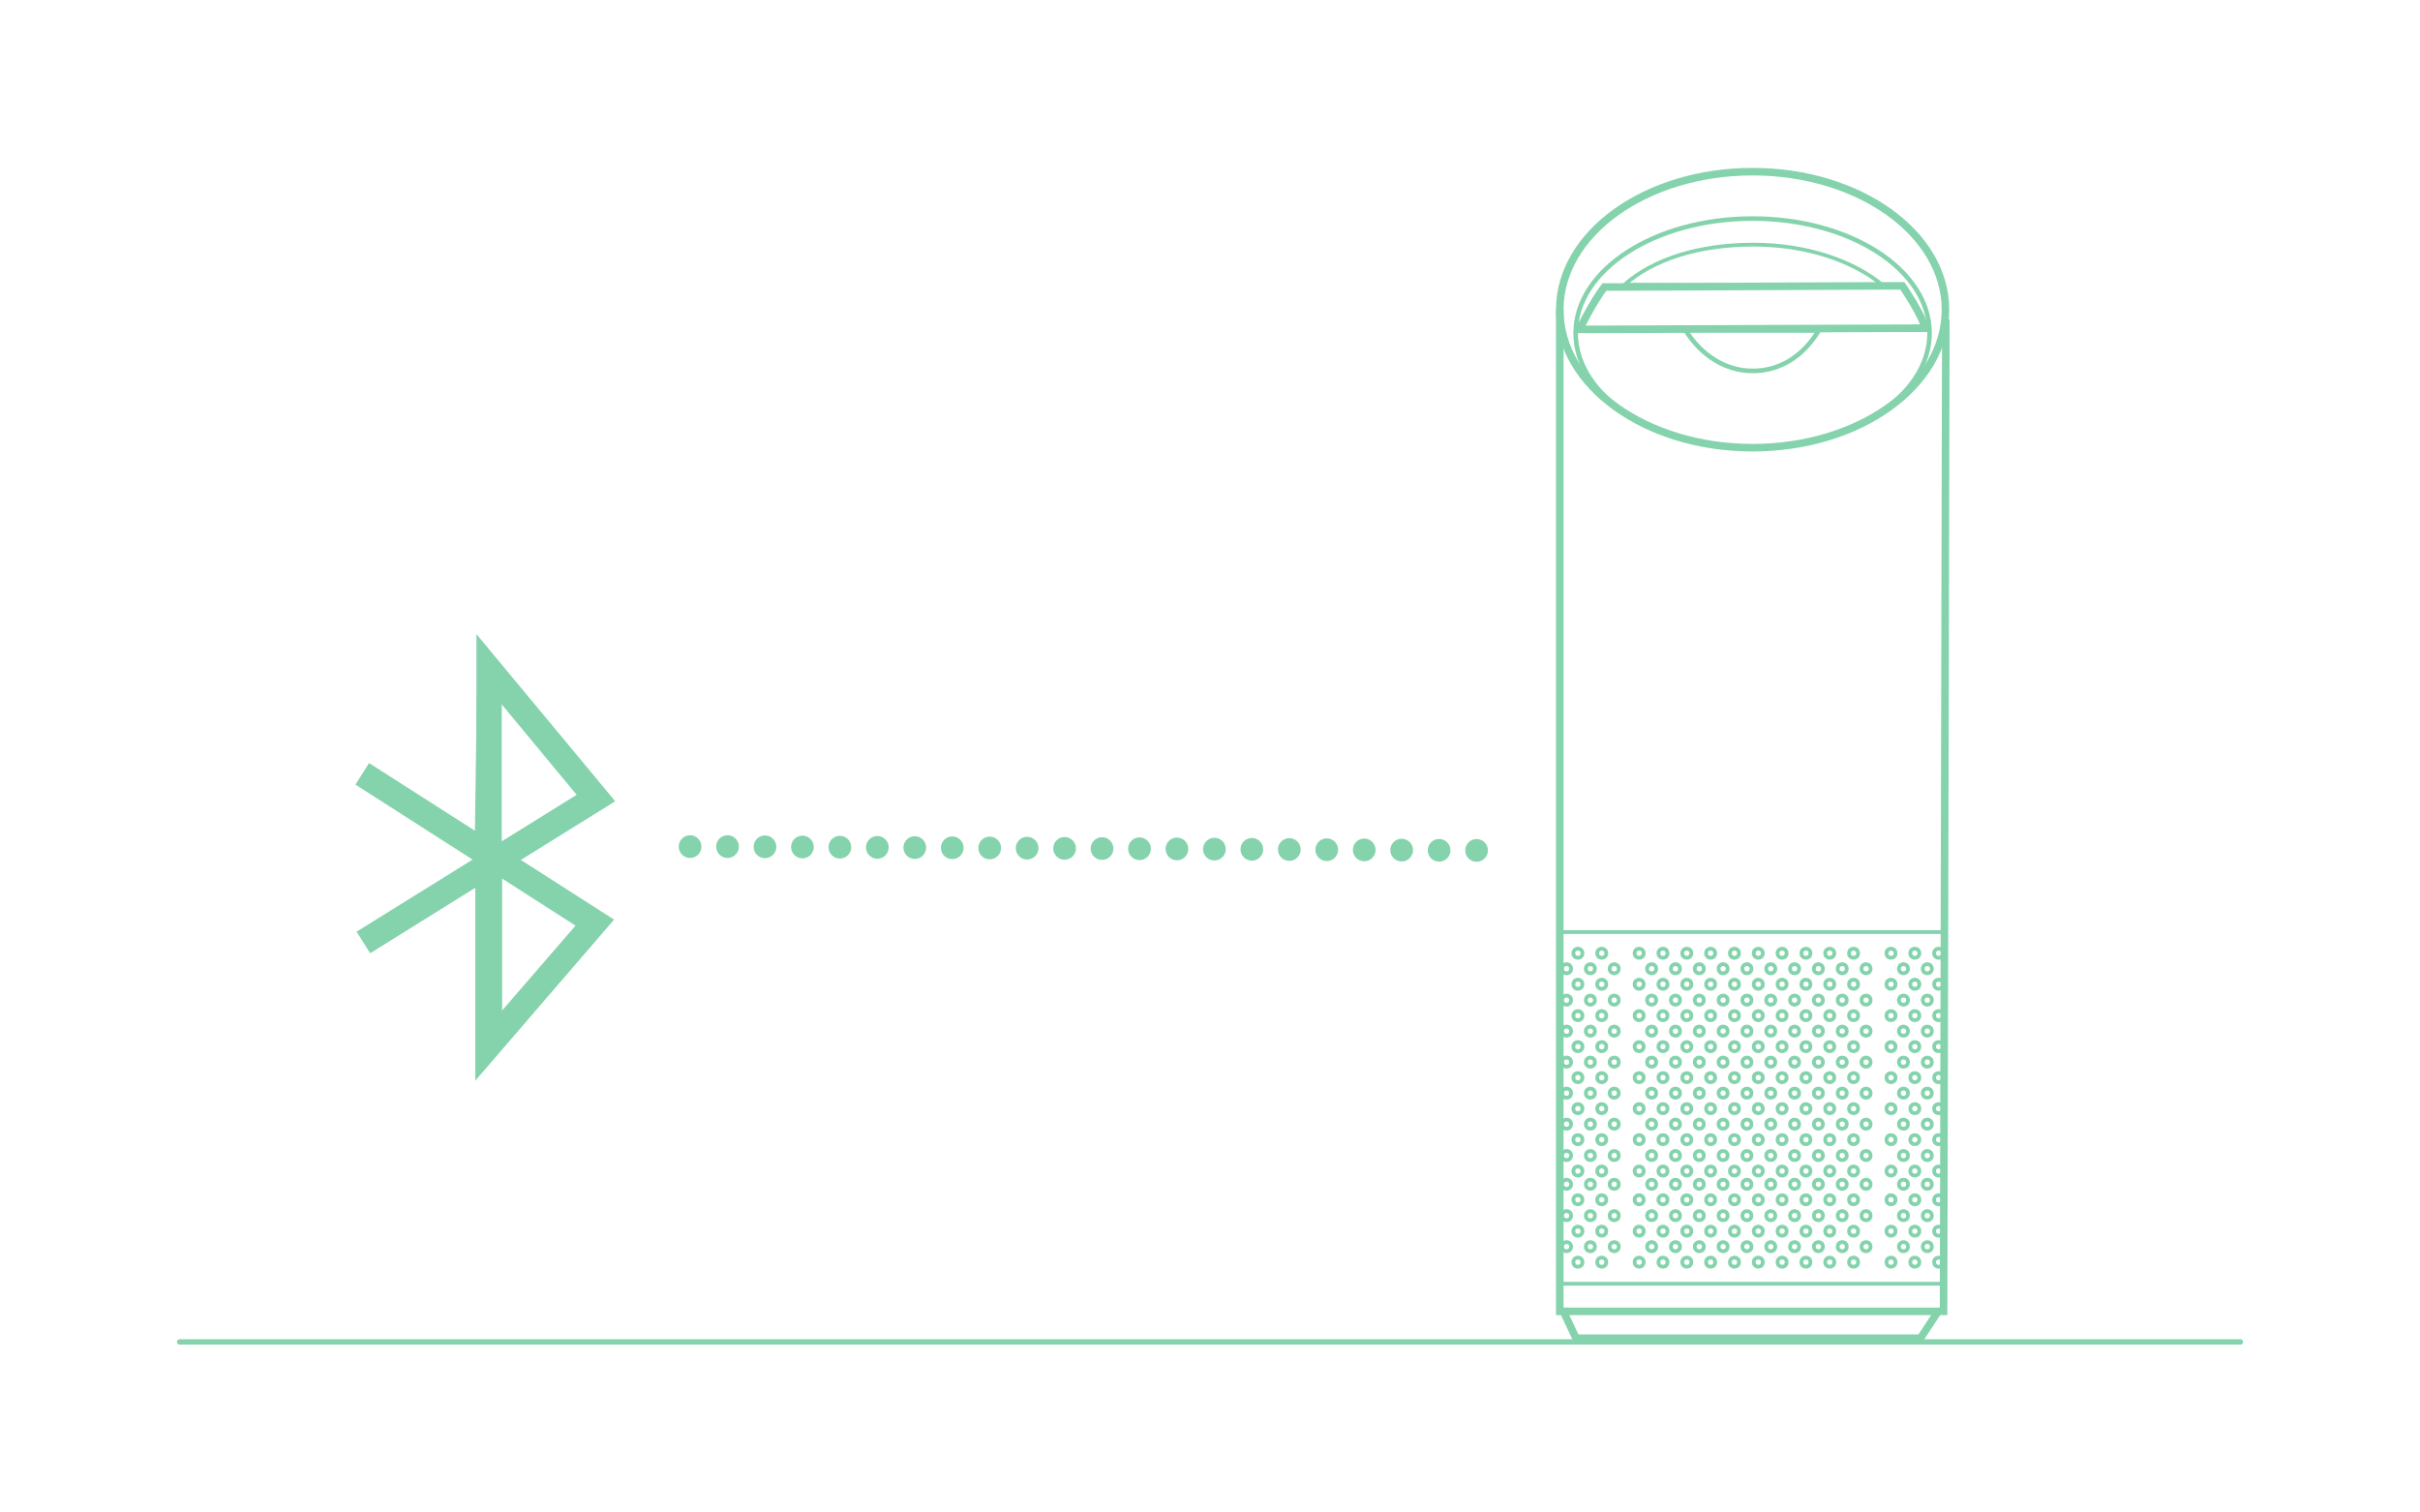 <?xml version="1.0" encoding="utf-8"?>
<!-- Generator: Adobe Illustrator 23.0.2, SVG Export Plug-In . SVG Version: 6.00 Build 0)  -->
<svg version="1.1" id="Layer_1" xmlns="http://www.w3.org/2000/svg" xmlns:xlink="http://www.w3.org/1999/xlink" x="0px" y="0px"
	 viewBox="0 0 640 400" style="enable-background:new 0 0 640 400;" xml:space="preserve">
<style type="text/css">
	.st0{fill:#84D3AC;}
	.st1{fill:none;stroke:#84D3AC;stroke-width:6;stroke-linecap:round;stroke-linejoin:round;}
	.st2{fill:none;stroke:#84D3AC;stroke-width:6;stroke-linecap:round;stroke-linejoin:round;stroke-dasharray:0,9.905;}
	.st3{fill:none;stroke:#84D3AC;stroke-width:1.417;stroke-linecap:round;stroke-miterlimit:10;}
	.st4{fill:none;stroke:#84D3AC;stroke-width:1.208;stroke-miterlimit:10;}
	.st5{fill:none;stroke:#84D3AC;stroke-width:2;stroke-miterlimit:10;}
	.st6{fill:none;stroke:#84D3AC;stroke-miterlimit:10;}
	.st7{fill:none;stroke:#84D3AC;stroke-width:1.215;stroke-miterlimit:10;}
	.st8{clip-path:url(#SVGID_2_);}
</style>
<g>
	<g>
		<g>
			<g>
				<g>
					<g>
						<path class="st0" d="M132.7,272.5H126v-37.9l-28.1,17.5l-3.6-5.7l31.7-19.7v-59l36.7,44.2l-29.9,18.6V272.5z M132.7,186.3
							v36.2l19.8-12.3L132.7,186.3z"/>
					</g>
				</g>
				<g>
					<g>
						<path class="st0" d="M125.7,285.8v-58L94,207.5l3.6-5.7l28,17.9l0.5-35.7l6.3,0.7v39.3l30,19.2L125.7,285.8z M132.4,232.1
							v35.6l19.8-22.9L132.4,232.1z"/>
					</g>
				</g>
			</g>
		</g>
	</g>
	<g>
		<g>
			<line class="st1" x1="182.5" y1="223.9" x2="182.5" y2="223.9"/>
			<line class="st2" x1="192.4" y1="223.9" x2="385.5" y2="224.9"/>
			<line class="st1" x1="390.5" y1="224.9" x2="390.5" y2="224.9"/>
		</g>
	</g>
	<line class="st3" x1="47.5" y1="354.9" x2="592.5" y2="354.9"/>
	<g>
		<g>
			<ellipse class="st4" cx="463.5" cy="88.1" rx="46.8" ry="30.3"/>
			<ellipse class="st5" cx="463.5" cy="81.9" rx="51" ry="36.5"/>
			<g>
				<path class="st6" d="M463.7,64.7c-14.3,0-26.4,3.8-34.1,10.6l68.5,0.3C490.3,69,477.8,64.7,463.7,64.7z"/>
				<path class="st5" d="M509.1,86.8c-0.6-3.3-6-11.2-6-11.2l-5.1,0l-69,0.3l-4.7,0c-3,3.9-6.6,11.2-6.6,11.2l3.9,0l84.1-0.3
					L509.1,86.8z"/>
			</g>
			<polyline class="st5" points="412.5,81.9 412.5,346.8 514,346.8 514.6,84.5 			"/>
			<polyline class="st5" points="413.5,346.9 416.8,353.9 507.9,353.9 512.5,346.9 			"/>
			<line class="st6" x1="411.9" y1="246.5" x2="514" y2="246.5"/>
			<line class="st6" x1="411.9" y1="339.5" x2="514" y2="339.5"/>
			<path class="st7" d="M463.5,98.1c7.4,0,13.4-4,17.5-10.7l-35.3-0.2C449.7,93.8,456.2,98.1,463.5,98.1z"/>
		</g>
		<g>
			<defs>
				<rect id="SVGID_1_" x="412.5" y="246.9" width="101" height="93"/>
			</defs>
			<clipPath id="SVGID_2_">
				<use xlink:href="#SVGID_1_"  style="overflow:visible;"/>
			</clipPath>
			<g class="st8">
				<g>
					<g>
						<circle class="st6" cx="433.5" cy="252.1" r="1.2"/>
						<circle class="st6" cx="439.8" cy="252.1" r="1.2"/>
						<circle class="st6" cx="446.1" cy="252.1" r="1.2"/>
						<circle class="st6" cx="452.4" cy="252.1" r="1.2"/>
						<circle class="st6" cx="458.7" cy="252.1" r="1.2"/>
						<circle class="st6" cx="465" cy="252.1" r="1.2"/>
						<circle class="st6" cx="471.3" cy="252.1" r="1.2"/>
						<circle class="st6" cx="477.6" cy="252.1" r="1.2"/>
						<circle class="st6" cx="483.9" cy="252.1" r="1.2"/>
						<circle class="st6" cx="490.2" cy="252.1" r="1.2"/>
					</g>
					<g>
						<circle class="st6" cx="436.8" cy="256.2" r="1.2"/>
						<circle class="st6" cx="443.1" cy="256.2" r="1.2"/>
						<circle class="st6" cx="449.4" cy="256.2" r="1.2"/>
						<circle class="st6" cx="455.7" cy="256.2" r="1.2"/>
						<circle class="st6" cx="462" cy="256.2" r="1.2"/>
						<circle class="st6" cx="468.3" cy="256.2" r="1.2"/>
						<circle class="st6" cx="474.6" cy="256.2" r="1.2"/>
						<circle class="st6" cx="480.9" cy="256.2" r="1.2"/>
						<circle class="st6" cx="487.2" cy="256.2" r="1.2"/>
						<circle class="st6" cx="493.5" cy="256.2" r="1.2"/>
					</g>
					<g>
						<circle class="st6" cx="433.5" cy="260.3" r="1.2"/>
						<circle class="st6" cx="439.8" cy="260.3" r="1.2"/>
						<circle class="st6" cx="446.1" cy="260.3" r="1.2"/>
						<circle class="st6" cx="452.4" cy="260.3" r="1.2"/>
						<circle class="st6" cx="458.7" cy="260.3" r="1.2"/>
						<circle class="st6" cx="465" cy="260.3" r="1.2"/>
						<circle class="st6" cx="471.3" cy="260.3" r="1.2"/>
						<circle class="st6" cx="477.6" cy="260.3" r="1.2"/>
						<circle class="st6" cx="483.9" cy="260.3" r="1.2"/>
						<circle class="st6" cx="490.2" cy="260.3" r="1.2"/>
					</g>
					<g>
						<circle class="st6" cx="436.8" cy="264.5" r="1.2"/>
						<circle class="st6" cx="443.1" cy="264.5" r="1.2"/>
						<circle class="st6" cx="449.4" cy="264.5" r="1.2"/>
						<circle class="st6" cx="455.7" cy="264.5" r="1.2"/>
						<circle class="st6" cx="462" cy="264.5" r="1.2"/>
						<circle class="st6" cx="468.3" cy="264.5" r="1.2"/>
						<circle class="st6" cx="474.6" cy="264.5" r="1.2"/>
						<circle class="st6" cx="480.9" cy="264.5" r="1.2"/>
						<circle class="st6" cx="487.2" cy="264.5" r="1.2"/>
						<circle class="st6" cx="493.5" cy="264.5" r="1.2"/>
					</g>
					<g>
						<circle class="st6" cx="433.5" cy="268.6" r="1.2"/>
						<circle class="st6" cx="439.8" cy="268.6" r="1.2"/>
						<circle class="st6" cx="446.1" cy="268.6" r="1.2"/>
						<circle class="st6" cx="452.4" cy="268.6" r="1.2"/>
						<circle class="st6" cx="458.7" cy="268.6" r="1.2"/>
						<circle class="st6" cx="465" cy="268.6" r="1.2"/>
						<circle class="st6" cx="471.3" cy="268.6" r="1.2"/>
						<circle class="st6" cx="477.6" cy="268.6" r="1.2"/>
						<circle class="st6" cx="483.9" cy="268.6" r="1.2"/>
						<circle class="st6" cx="490.2" cy="268.6" r="1.2"/>
					</g>
					<g>
						<circle class="st6" cx="436.8" cy="272.7" r="1.2"/>
						<circle class="st6" cx="443.1" cy="272.7" r="1.2"/>
						<circle class="st6" cx="449.4" cy="272.7" r="1.2"/>
						<circle class="st6" cx="455.7" cy="272.7" r="1.2"/>
						<circle class="st6" cx="462" cy="272.7" r="1.2"/>
						<circle class="st6" cx="468.3" cy="272.7" r="1.2"/>
						<circle class="st6" cx="474.6" cy="272.7" r="1.2"/>
						<circle class="st6" cx="480.9" cy="272.7" r="1.2"/>
						<circle class="st6" cx="487.2" cy="272.7" r="1.2"/>
						<circle class="st6" cx="493.5" cy="272.7" r="1.2"/>
					</g>
					<g>
						<circle class="st6" cx="433.5" cy="276.8" r="1.2"/>
						<circle class="st6" cx="439.8" cy="276.8" r="1.2"/>
						<circle class="st6" cx="446.1" cy="276.8" r="1.2"/>
						<circle class="st6" cx="452.4" cy="276.8" r="1.2"/>
						<circle class="st6" cx="458.7" cy="276.8" r="1.2"/>
						<circle class="st6" cx="465" cy="276.8" r="1.2"/>
						<circle class="st6" cx="471.3" cy="276.8" r="1.2"/>
						<circle class="st6" cx="477.6" cy="276.8" r="1.2"/>
						<circle class="st6" cx="483.9" cy="276.8" r="1.2"/>
						<circle class="st6" cx="490.2" cy="276.8" r="1.2"/>
					</g>
					<g>
						<circle class="st6" cx="436.8" cy="280.9" r="1.2"/>
						<circle class="st6" cx="443.1" cy="280.9" r="1.2"/>
						<circle class="st6" cx="449.4" cy="280.9" r="1.2"/>
						<circle class="st6" cx="455.7" cy="280.9" r="1.2"/>
						<circle class="st6" cx="462" cy="280.9" r="1.2"/>
						<circle class="st6" cx="468.3" cy="280.9" r="1.2"/>
						<circle class="st6" cx="474.6" cy="280.9" r="1.2"/>
						<circle class="st6" cx="480.9" cy="280.9" r="1.2"/>
						<circle class="st6" cx="487.2" cy="280.9" r="1.2"/>
						<circle class="st6" cx="493.5" cy="280.9" r="1.2"/>
					</g>
					<g>
						<circle class="st6" cx="433.5" cy="285" r="1.2"/>
						<circle class="st6" cx="439.8" cy="285" r="1.2"/>
						<circle class="st6" cx="446.1" cy="285" r="1.2"/>
						<circle class="st6" cx="452.4" cy="285" r="1.2"/>
						<circle class="st6" cx="458.7" cy="285" r="1.2"/>
						<circle class="st6" cx="465" cy="285" r="1.2"/>
						<circle class="st6" cx="471.3" cy="285" r="1.2"/>
						<circle class="st6" cx="477.6" cy="285" r="1.2"/>
						<circle class="st6" cx="483.9" cy="285" r="1.2"/>
						<circle class="st6" cx="490.2" cy="285" r="1.2"/>
					</g>
					<g>
						<circle class="st6" cx="436.8" cy="289.1" r="1.2"/>
						<circle class="st6" cx="443.1" cy="289.1" r="1.2"/>
						<circle class="st6" cx="449.4" cy="289.1" r="1.2"/>
						<circle class="st6" cx="455.7" cy="289.1" r="1.2"/>
						<circle class="st6" cx="462" cy="289.1" r="1.2"/>
						<circle class="st6" cx="468.3" cy="289.1" r="1.2"/>
						<circle class="st6" cx="474.6" cy="289.1" r="1.2"/>
						<circle class="st6" cx="480.9" cy="289.1" r="1.2"/>
						<circle class="st6" cx="487.2" cy="289.1" r="1.2"/>
						<circle class="st6" cx="493.5" cy="289.1" r="1.2"/>
					</g>
					<g>
						<circle class="st6" cx="433.5" cy="293.2" r="1.2"/>
						<circle class="st6" cx="439.8" cy="293.2" r="1.2"/>
						<circle class="st6" cx="446.1" cy="293.2" r="1.2"/>
						<circle class="st6" cx="452.4" cy="293.2" r="1.2"/>
						<circle class="st6" cx="458.7" cy="293.2" r="1.2"/>
						<circle class="st6" cx="465" cy="293.2" r="1.2"/>
						<circle class="st6" cx="471.3" cy="293.2" r="1.2"/>
						<circle class="st6" cx="477.6" cy="293.2" r="1.2"/>
						<circle class="st6" cx="483.9" cy="293.2" r="1.2"/>
						<circle class="st6" cx="490.2" cy="293.2" r="1.2"/>
					</g>
					<g>
						<circle class="st6" cx="436.8" cy="297.3" r="1.2"/>
						<circle class="st6" cx="443.1" cy="297.3" r="1.2"/>
						<circle class="st6" cx="449.4" cy="297.3" r="1.2"/>
						<circle class="st6" cx="455.7" cy="297.3" r="1.2"/>
						<circle class="st6" cx="462" cy="297.3" r="1.2"/>
						<circle class="st6" cx="468.3" cy="297.3" r="1.2"/>
						<circle class="st6" cx="474.6" cy="297.3" r="1.2"/>
						<circle class="st6" cx="480.9" cy="297.3" r="1.2"/>
						<circle class="st6" cx="487.2" cy="297.3" r="1.2"/>
						<circle class="st6" cx="493.5" cy="297.3" r="1.2"/>
					</g>
					<g>
						<circle class="st6" cx="433.5" cy="301.4" r="1.2"/>
						<circle class="st6" cx="439.8" cy="301.4" r="1.2"/>
						<circle class="st6" cx="446.1" cy="301.4" r="1.2"/>
						<circle class="st6" cx="452.4" cy="301.4" r="1.2"/>
						<circle class="st6" cx="458.7" cy="301.4" r="1.2"/>
						<circle class="st6" cx="465" cy="301.4" r="1.2"/>
						<circle class="st6" cx="471.3" cy="301.4" r="1.2"/>
						<circle class="st6" cx="477.6" cy="301.4" r="1.2"/>
						<circle class="st6" cx="483.9" cy="301.4" r="1.2"/>
						<circle class="st6" cx="490.2" cy="301.4" r="1.2"/>
					</g>
					<g>
						<circle class="st6" cx="436.8" cy="305.6" r="1.2"/>
						<circle class="st6" cx="443.1" cy="305.6" r="1.2"/>
						<circle class="st6" cx="449.4" cy="305.6" r="1.2"/>
						<circle class="st6" cx="455.7" cy="305.6" r="1.2"/>
						<circle class="st6" cx="462" cy="305.6" r="1.2"/>
						<circle class="st6" cx="468.3" cy="305.6" r="1.2"/>
						<circle class="st6" cx="474.6" cy="305.6" r="1.2"/>
						<circle class="st6" cx="480.9" cy="305.6" r="1.2"/>
						<circle class="st6" cx="487.2" cy="305.6" r="1.2"/>
						<circle class="st6" cx="493.5" cy="305.6" r="1.2"/>
					</g>
					<g>
						<circle class="st6" cx="433.5" cy="309.7" r="1.2"/>
						<circle class="st6" cx="439.8" cy="309.7" r="1.2"/>
						<circle class="st6" cx="446.1" cy="309.7" r="1.2"/>
						<circle class="st6" cx="452.4" cy="309.7" r="1.2"/>
						<circle class="st6" cx="458.7" cy="309.7" r="1.2"/>
						<circle class="st6" cx="465" cy="309.7" r="1.2"/>
						<circle class="st6" cx="471.3" cy="309.7" r="1.2"/>
						<circle class="st6" cx="477.6" cy="309.7" r="1.2"/>
						<circle class="st6" cx="483.9" cy="309.7" r="1.2"/>
						<circle class="st6" cx="490.2" cy="309.7" r="1.2"/>
					</g>
				</g>
				<g>
					<g>
						<circle class="st6" cx="500.1" cy="252.1" r="1.2"/>
						<circle class="st6" cx="506.4" cy="252.1" r="1.2"/>
						<circle class="st6" cx="512.7" cy="252.1" r="1.2"/>
						<circle class="st6" cx="519" cy="252.1" r="1.2"/>
						<circle class="st6" cx="525.3" cy="252.1" r="1.2"/>
						<circle class="st6" cx="531.6" cy="252.1" r="1.2"/>
						<circle class="st6" cx="537.9" cy="252.1" r="1.2"/>
						<circle class="st6" cx="544.2" cy="252.1" r="1.2"/>
						<circle class="st6" cx="550.5" cy="252.1" r="1.2"/>
						<circle class="st6" cx="556.8" cy="252.1" r="1.2"/>
					</g>
					<g>
						<circle class="st6" cx="503.4" cy="256.2" r="1.2"/>
						<circle class="st6" cx="509.7" cy="256.2" r="1.2"/>
						<circle class="st6" cx="516" cy="256.2" r="1.2"/>
						<circle class="st6" cx="522.3" cy="256.2" r="1.2"/>
						<circle class="st6" cx="528.6" cy="256.2" r="1.2"/>
						<circle class="st6" cx="534.9" cy="256.2" r="1.2"/>
						<circle class="st6" cx="541.2" cy="256.2" r="1.2"/>
						<circle class="st6" cx="547.5" cy="256.2" r="1.2"/>
						<circle class="st6" cx="553.8" cy="256.2" r="1.2"/>
						<circle class="st6" cx="560.1" cy="256.2" r="1.2"/>
					</g>
					<g>
						<circle class="st6" cx="500.1" cy="260.3" r="1.2"/>
						<circle class="st6" cx="506.4" cy="260.3" r="1.2"/>
						<circle class="st6" cx="512.7" cy="260.3" r="1.2"/>
						<circle class="st6" cx="519" cy="260.3" r="1.2"/>
						<circle class="st6" cx="525.3" cy="260.3" r="1.2"/>
						<circle class="st6" cx="531.6" cy="260.3" r="1.2"/>
						<circle class="st6" cx="537.9" cy="260.3" r="1.2"/>
						<circle class="st6" cx="544.2" cy="260.3" r="1.2"/>
						<circle class="st6" cx="550.5" cy="260.3" r="1.2"/>
						<circle class="st6" cx="556.8" cy="260.3" r="1.2"/>
					</g>
					<g>
						<circle class="st6" cx="503.4" cy="264.5" r="1.2"/>
						<circle class="st6" cx="509.7" cy="264.5" r="1.2"/>
						<circle class="st6" cx="516" cy="264.5" r="1.2"/>
						<circle class="st6" cx="522.3" cy="264.5" r="1.2"/>
						<circle class="st6" cx="528.6" cy="264.5" r="1.2"/>
						<circle class="st6" cx="534.9" cy="264.5" r="1.2"/>
						<circle class="st6" cx="541.2" cy="264.5" r="1.2"/>
						<circle class="st6" cx="547.5" cy="264.5" r="1.2"/>
						<circle class="st6" cx="553.8" cy="264.5" r="1.2"/>
						<circle class="st6" cx="560.1" cy="264.5" r="1.2"/>
					</g>
					<g>
						<circle class="st6" cx="500.1" cy="268.6" r="1.2"/>
						<circle class="st6" cx="506.4" cy="268.6" r="1.2"/>
						<circle class="st6" cx="512.7" cy="268.6" r="1.2"/>
						<circle class="st6" cx="519" cy="268.6" r="1.2"/>
						<circle class="st6" cx="525.3" cy="268.6" r="1.2"/>
						<circle class="st6" cx="531.6" cy="268.6" r="1.2"/>
						<circle class="st6" cx="537.9" cy="268.6" r="1.2"/>
						<circle class="st6" cx="544.2" cy="268.6" r="1.2"/>
						<circle class="st6" cx="550.5" cy="268.6" r="1.2"/>
						<circle class="st6" cx="556.8" cy="268.6" r="1.2"/>
					</g>
					<g>
						<circle class="st6" cx="503.4" cy="272.7" r="1.2"/>
						<circle class="st6" cx="509.7" cy="272.7" r="1.2"/>
						<circle class="st6" cx="516" cy="272.7" r="1.2"/>
						<circle class="st6" cx="522.3" cy="272.7" r="1.2"/>
						<circle class="st6" cx="528.6" cy="272.7" r="1.2"/>
						<circle class="st6" cx="534.9" cy="272.7" r="1.2"/>
						<circle class="st6" cx="541.2" cy="272.7" r="1.2"/>
						<circle class="st6" cx="547.5" cy="272.7" r="1.2"/>
						<circle class="st6" cx="553.8" cy="272.7" r="1.2"/>
						<circle class="st6" cx="560.1" cy="272.7" r="1.2"/>
					</g>
					<g>
						<circle class="st6" cx="500.1" cy="276.8" r="1.2"/>
						<circle class="st6" cx="506.4" cy="276.8" r="1.2"/>
						<circle class="st6" cx="512.7" cy="276.8" r="1.2"/>
						<circle class="st6" cx="519" cy="276.8" r="1.2"/>
						<circle class="st6" cx="525.3" cy="276.8" r="1.2"/>
						<circle class="st6" cx="531.6" cy="276.8" r="1.2"/>
						<circle class="st6" cx="537.9" cy="276.8" r="1.2"/>
						<circle class="st6" cx="544.2" cy="276.8" r="1.2"/>
						<circle class="st6" cx="550.5" cy="276.8" r="1.2"/>
						<circle class="st6" cx="556.8" cy="276.8" r="1.2"/>
					</g>
					<g>
						<circle class="st6" cx="503.4" cy="280.9" r="1.2"/>
						<circle class="st6" cx="509.7" cy="280.9" r="1.2"/>
						<circle class="st6" cx="516" cy="280.9" r="1.2"/>
						<circle class="st6" cx="522.3" cy="280.9" r="1.2"/>
						<circle class="st6" cx="528.6" cy="280.9" r="1.2"/>
						<circle class="st6" cx="534.9" cy="280.9" r="1.2"/>
						<circle class="st6" cx="541.2" cy="280.9" r="1.2"/>
						<circle class="st6" cx="547.5" cy="280.9" r="1.2"/>
						<circle class="st6" cx="553.8" cy="280.9" r="1.2"/>
						<circle class="st6" cx="560.1" cy="280.9" r="1.2"/>
					</g>
					<g>
						<circle class="st6" cx="500.1" cy="285" r="1.2"/>
						<circle class="st6" cx="506.4" cy="285" r="1.2"/>
						<circle class="st6" cx="512.7" cy="285" r="1.2"/>
						<circle class="st6" cx="519" cy="285" r="1.2"/>
						<circle class="st6" cx="525.3" cy="285" r="1.2"/>
						<circle class="st6" cx="531.6" cy="285" r="1.2"/>
						<circle class="st6" cx="537.9" cy="285" r="1.2"/>
						<circle class="st6" cx="544.2" cy="285" r="1.2"/>
						<circle class="st6" cx="550.5" cy="285" r="1.2"/>
						<circle class="st6" cx="556.8" cy="285" r="1.2"/>
					</g>
					<g>
						<circle class="st6" cx="503.4" cy="289.1" r="1.2"/>
						<circle class="st6" cx="509.7" cy="289.1" r="1.2"/>
						<circle class="st6" cx="516" cy="289.1" r="1.2"/>
						<circle class="st6" cx="522.3" cy="289.1" r="1.2"/>
						<circle class="st6" cx="528.6" cy="289.1" r="1.2"/>
						<circle class="st6" cx="534.9" cy="289.1" r="1.2"/>
						<circle class="st6" cx="541.2" cy="289.1" r="1.2"/>
						<circle class="st6" cx="547.5" cy="289.1" r="1.2"/>
						<circle class="st6" cx="553.8" cy="289.1" r="1.2"/>
						<circle class="st6" cx="560.1" cy="289.1" r="1.2"/>
					</g>
					<g>
						<circle class="st6" cx="500.1" cy="293.2" r="1.2"/>
						<circle class="st6" cx="506.4" cy="293.2" r="1.2"/>
						<circle class="st6" cx="512.7" cy="293.2" r="1.2"/>
						<circle class="st6" cx="519" cy="293.2" r="1.2"/>
						<circle class="st6" cx="525.3" cy="293.2" r="1.2"/>
						<circle class="st6" cx="531.6" cy="293.2" r="1.2"/>
						<circle class="st6" cx="537.9" cy="293.2" r="1.2"/>
						<circle class="st6" cx="544.2" cy="293.2" r="1.2"/>
						<circle class="st6" cx="550.5" cy="293.2" r="1.2"/>
						<circle class="st6" cx="556.8" cy="293.2" r="1.2"/>
					</g>
					<g>
						<circle class="st6" cx="503.4" cy="297.3" r="1.2"/>
						<circle class="st6" cx="509.7" cy="297.3" r="1.2"/>
						<circle class="st6" cx="516" cy="297.3" r="1.2"/>
						<circle class="st6" cx="522.3" cy="297.3" r="1.2"/>
						<circle class="st6" cx="528.6" cy="297.3" r="1.2"/>
						<circle class="st6" cx="534.9" cy="297.3" r="1.2"/>
						<circle class="st6" cx="541.2" cy="297.3" r="1.2"/>
						<circle class="st6" cx="547.5" cy="297.3" r="1.2"/>
						<circle class="st6" cx="553.8" cy="297.3" r="1.2"/>
						<circle class="st6" cx="560.1" cy="297.3" r="1.2"/>
					</g>
					<g>
						<circle class="st6" cx="500.1" cy="301.4" r="1.2"/>
						<circle class="st6" cx="506.4" cy="301.4" r="1.2"/>
						<circle class="st6" cx="512.7" cy="301.4" r="1.2"/>
						<circle class="st6" cx="519" cy="301.4" r="1.2"/>
						<circle class="st6" cx="525.3" cy="301.4" r="1.2"/>
						<circle class="st6" cx="531.6" cy="301.4" r="1.2"/>
						<circle class="st6" cx="537.9" cy="301.4" r="1.2"/>
						<circle class="st6" cx="544.2" cy="301.4" r="1.2"/>
						<circle class="st6" cx="550.5" cy="301.4" r="1.2"/>
						<circle class="st6" cx="556.8" cy="301.4" r="1.2"/>
					</g>
					<g>
						<circle class="st6" cx="503.4" cy="305.6" r="1.2"/>
						<circle class="st6" cx="509.7" cy="305.6" r="1.2"/>
						<circle class="st6" cx="516" cy="305.6" r="1.2"/>
						<circle class="st6" cx="522.3" cy="305.6" r="1.2"/>
						<circle class="st6" cx="528.6" cy="305.6" r="1.2"/>
						<circle class="st6" cx="534.9" cy="305.6" r="1.2"/>
						<circle class="st6" cx="541.2" cy="305.6" r="1.2"/>
						<circle class="st6" cx="547.5" cy="305.6" r="1.2"/>
						<circle class="st6" cx="553.8" cy="305.6" r="1.2"/>
						<circle class="st6" cx="560.1" cy="305.6" r="1.2"/>
					</g>
					<g>
						<circle class="st6" cx="500.1" cy="309.7" r="1.2"/>
						<circle class="st6" cx="506.4" cy="309.7" r="1.2"/>
						<circle class="st6" cx="512.7" cy="309.7" r="1.2"/>
						<circle class="st6" cx="519" cy="309.7" r="1.2"/>
						<circle class="st6" cx="525.3" cy="309.7" r="1.2"/>
						<circle class="st6" cx="531.6" cy="309.7" r="1.2"/>
						<circle class="st6" cx="537.9" cy="309.7" r="1.2"/>
						<circle class="st6" cx="544.2" cy="309.7" r="1.2"/>
						<circle class="st6" cx="550.5" cy="309.7" r="1.2"/>
						<circle class="st6" cx="556.8" cy="309.7" r="1.2"/>
					</g>
				</g>
				<g>
					<g>
						<circle class="st6" cx="366.9" cy="252.1" r="1.2"/>
						<circle class="st6" cx="373.2" cy="252.1" r="1.2"/>
						<circle class="st6" cx="379.5" cy="252.1" r="1.2"/>
						<circle class="st6" cx="385.8" cy="252.1" r="1.2"/>
						<circle class="st6" cx="392.1" cy="252.1" r="1.2"/>
						<circle class="st6" cx="398.4" cy="252.1" r="1.2"/>
						<circle class="st6" cx="404.7" cy="252.1" r="1.2"/>
						<circle class="st6" cx="411" cy="252.1" r="1.2"/>
						<circle class="st6" cx="417.3" cy="252.1" r="1.2"/>
						<circle class="st6" cx="423.6" cy="252.1" r="1.2"/>
					</g>
					<g>
						<circle class="st6" cx="370.2" cy="256.2" r="1.2"/>
						<circle class="st6" cx="376.5" cy="256.2" r="1.2"/>
						<circle class="st6" cx="382.8" cy="256.2" r="1.2"/>
						<circle class="st6" cx="389.1" cy="256.2" r="1.2"/>
						<circle class="st6" cx="395.4" cy="256.2" r="1.2"/>
						<circle class="st6" cx="401.7" cy="256.2" r="1.2"/>
						<circle class="st6" cx="408" cy="256.2" r="1.2"/>
						<circle class="st6" cx="414.3" cy="256.2" r="1.2"/>
						<circle class="st6" cx="420.6" cy="256.2" r="1.2"/>
						<circle class="st6" cx="426.9" cy="256.2" r="1.2"/>
					</g>
					<g>
						<circle class="st6" cx="366.9" cy="260.3" r="1.2"/>
						<circle class="st6" cx="373.2" cy="260.3" r="1.2"/>
						<circle class="st6" cx="379.5" cy="260.3" r="1.2"/>
						<circle class="st6" cx="385.8" cy="260.3" r="1.2"/>
						<circle class="st6" cx="392.1" cy="260.3" r="1.2"/>
						<circle class="st6" cx="398.4" cy="260.3" r="1.2"/>
						<circle class="st6" cx="404.7" cy="260.3" r="1.2"/>
						<circle class="st6" cx="411" cy="260.3" r="1.2"/>
						<circle class="st6" cx="417.3" cy="260.3" r="1.2"/>
						<circle class="st6" cx="423.6" cy="260.3" r="1.2"/>
					</g>
					<g>
						<circle class="st6" cx="370.2" cy="264.5" r="1.2"/>
						<circle class="st6" cx="376.5" cy="264.5" r="1.2"/>
						<circle class="st6" cx="382.8" cy="264.5" r="1.2"/>
						<circle class="st6" cx="389.1" cy="264.5" r="1.2"/>
						<circle class="st6" cx="395.4" cy="264.5" r="1.2"/>
						<circle class="st6" cx="401.7" cy="264.5" r="1.2"/>
						<circle class="st6" cx="408" cy="264.5" r="1.2"/>
						<circle class="st6" cx="414.3" cy="264.5" r="1.2"/>
						<circle class="st6" cx="420.6" cy="264.5" r="1.2"/>
						<circle class="st6" cx="426.9" cy="264.5" r="1.2"/>
					</g>
					<g>
						<circle class="st6" cx="366.9" cy="268.6" r="1.2"/>
						<circle class="st6" cx="373.2" cy="268.6" r="1.2"/>
						<circle class="st6" cx="379.5" cy="268.6" r="1.2"/>
						<circle class="st6" cx="385.8" cy="268.6" r="1.2"/>
						<circle class="st6" cx="392.1" cy="268.6" r="1.2"/>
						<circle class="st6" cx="398.4" cy="268.6" r="1.2"/>
						<circle class="st6" cx="404.7" cy="268.6" r="1.2"/>
						<circle class="st6" cx="411" cy="268.6" r="1.2"/>
						<circle class="st6" cx="417.3" cy="268.6" r="1.2"/>
						<circle class="st6" cx="423.6" cy="268.6" r="1.2"/>
					</g>
					<g>
						<circle class="st6" cx="370.2" cy="272.7" r="1.2"/>
						<circle class="st6" cx="376.5" cy="272.7" r="1.2"/>
						<circle class="st6" cx="382.8" cy="272.7" r="1.2"/>
						<circle class="st6" cx="389.1" cy="272.7" r="1.2"/>
						<circle class="st6" cx="395.4" cy="272.7" r="1.2"/>
						<circle class="st6" cx="401.7" cy="272.7" r="1.2"/>
						<circle class="st6" cx="408" cy="272.7" r="1.2"/>
						<circle class="st6" cx="414.3" cy="272.7" r="1.2"/>
						<circle class="st6" cx="420.6" cy="272.7" r="1.2"/>
						<circle class="st6" cx="426.9" cy="272.7" r="1.2"/>
					</g>
					<g>
						<circle class="st6" cx="366.9" cy="276.8" r="1.2"/>
						<circle class="st6" cx="373.2" cy="276.8" r="1.2"/>
						<circle class="st6" cx="379.5" cy="276.8" r="1.2"/>
						<circle class="st6" cx="385.8" cy="276.8" r="1.2"/>
						<circle class="st6" cx="392.1" cy="276.8" r="1.2"/>
						<circle class="st6" cx="398.4" cy="276.8" r="1.2"/>
						<circle class="st6" cx="404.7" cy="276.8" r="1.2"/>
						<circle class="st6" cx="411" cy="276.8" r="1.2"/>
						<circle class="st6" cx="417.3" cy="276.8" r="1.2"/>
						<circle class="st6" cx="423.6" cy="276.8" r="1.2"/>
					</g>
					<g>
						<circle class="st6" cx="370.2" cy="280.9" r="1.2"/>
						<circle class="st6" cx="376.5" cy="280.9" r="1.2"/>
						<circle class="st6" cx="382.8" cy="280.9" r="1.2"/>
						<circle class="st6" cx="389.1" cy="280.9" r="1.2"/>
						<circle class="st6" cx="395.4" cy="280.9" r="1.2"/>
						<circle class="st6" cx="401.7" cy="280.9" r="1.2"/>
						<circle class="st6" cx="408" cy="280.9" r="1.2"/>
						<circle class="st6" cx="414.3" cy="280.9" r="1.2"/>
						<circle class="st6" cx="420.6" cy="280.9" r="1.2"/>
						<circle class="st6" cx="426.9" cy="280.9" r="1.2"/>
					</g>
					<g>
						<circle class="st6" cx="366.9" cy="285" r="1.2"/>
						<circle class="st6" cx="373.2" cy="285" r="1.2"/>
						<circle class="st6" cx="379.5" cy="285" r="1.2"/>
						<circle class="st6" cx="385.8" cy="285" r="1.2"/>
						<circle class="st6" cx="392.1" cy="285" r="1.2"/>
						<circle class="st6" cx="398.4" cy="285" r="1.2"/>
						<circle class="st6" cx="404.7" cy="285" r="1.2"/>
						<circle class="st6" cx="411" cy="285" r="1.2"/>
						<circle class="st6" cx="417.3" cy="285" r="1.2"/>
						<circle class="st6" cx="423.6" cy="285" r="1.2"/>
					</g>
					<g>
						<circle class="st6" cx="370.2" cy="289.1" r="1.2"/>
						<circle class="st6" cx="376.5" cy="289.1" r="1.2"/>
						<circle class="st6" cx="382.8" cy="289.1" r="1.2"/>
						<circle class="st6" cx="389.1" cy="289.1" r="1.2"/>
						<circle class="st6" cx="395.4" cy="289.1" r="1.2"/>
						<circle class="st6" cx="401.7" cy="289.1" r="1.2"/>
						<circle class="st6" cx="408" cy="289.1" r="1.2"/>
						<circle class="st6" cx="414.3" cy="289.1" r="1.2"/>
						<circle class="st6" cx="420.6" cy="289.1" r="1.2"/>
						<circle class="st6" cx="426.9" cy="289.1" r="1.2"/>
					</g>
					<g>
						<circle class="st6" cx="366.9" cy="293.2" r="1.2"/>
						<circle class="st6" cx="373.2" cy="293.2" r="1.2"/>
						<circle class="st6" cx="379.5" cy="293.2" r="1.2"/>
						<circle class="st6" cx="385.8" cy="293.2" r="1.2"/>
						<circle class="st6" cx="392.1" cy="293.2" r="1.2"/>
						<circle class="st6" cx="398.4" cy="293.2" r="1.2"/>
						<circle class="st6" cx="404.7" cy="293.2" r="1.2"/>
						<circle class="st6" cx="411" cy="293.2" r="1.2"/>
						<circle class="st6" cx="417.3" cy="293.2" r="1.2"/>
						<circle class="st6" cx="423.6" cy="293.2" r="1.2"/>
					</g>
					<g>
						<circle class="st6" cx="370.2" cy="297.3" r="1.2"/>
						<circle class="st6" cx="376.5" cy="297.3" r="1.2"/>
						<circle class="st6" cx="382.8" cy="297.3" r="1.2"/>
						<circle class="st6" cx="389.1" cy="297.3" r="1.2"/>
						<circle class="st6" cx="395.4" cy="297.3" r="1.2"/>
						<circle class="st6" cx="401.7" cy="297.3" r="1.2"/>
						<circle class="st6" cx="408" cy="297.3" r="1.2"/>
						<circle class="st6" cx="414.3" cy="297.3" r="1.2"/>
						<circle class="st6" cx="420.6" cy="297.3" r="1.2"/>
						<circle class="st6" cx="426.9" cy="297.3" r="1.2"/>
					</g>
					<g>
						<circle class="st6" cx="366.9" cy="301.4" r="1.2"/>
						<circle class="st6" cx="373.2" cy="301.4" r="1.2"/>
						<circle class="st6" cx="379.5" cy="301.4" r="1.2"/>
						<circle class="st6" cx="385.8" cy="301.4" r="1.2"/>
						<circle class="st6" cx="392.1" cy="301.4" r="1.2"/>
						<circle class="st6" cx="398.4" cy="301.4" r="1.2"/>
						<circle class="st6" cx="404.7" cy="301.4" r="1.2"/>
						<circle class="st6" cx="411" cy="301.4" r="1.2"/>
						<circle class="st6" cx="417.3" cy="301.4" r="1.2"/>
						<circle class="st6" cx="423.6" cy="301.4" r="1.2"/>
					</g>
					<g>
						<circle class="st6" cx="370.2" cy="305.6" r="1.2"/>
						<circle class="st6" cx="376.5" cy="305.6" r="1.2"/>
						<circle class="st6" cx="382.8" cy="305.6" r="1.2"/>
						<circle class="st6" cx="389.1" cy="305.6" r="1.2"/>
						<circle class="st6" cx="395.4" cy="305.6" r="1.2"/>
						<circle class="st6" cx="401.7" cy="305.6" r="1.2"/>
						<circle class="st6" cx="408" cy="305.6" r="1.2"/>
						<circle class="st6" cx="414.3" cy="305.6" r="1.2"/>
						<circle class="st6" cx="420.6" cy="305.6" r="1.2"/>
						<circle class="st6" cx="426.9" cy="305.6" r="1.2"/>
					</g>
					<g>
						<circle class="st6" cx="366.9" cy="309.7" r="1.2"/>
						<circle class="st6" cx="373.2" cy="309.7" r="1.2"/>
						<circle class="st6" cx="379.5" cy="309.7" r="1.2"/>
						<circle class="st6" cx="385.8" cy="309.7" r="1.2"/>
						<circle class="st6" cx="392.1" cy="309.7" r="1.2"/>
						<circle class="st6" cx="398.4" cy="309.7" r="1.2"/>
						<circle class="st6" cx="404.7" cy="309.7" r="1.2"/>
						<circle class="st6" cx="411" cy="309.7" r="1.2"/>
						<circle class="st6" cx="417.3" cy="309.7" r="1.2"/>
						<circle class="st6" cx="423.6" cy="309.7" r="1.2"/>
					</g>
				</g>
				<g>
					<g>
						<circle class="st6" cx="436.8" cy="313.2" r="1.2"/>
						<circle class="st6" cx="443.1" cy="313.2" r="1.2"/>
						<circle class="st6" cx="449.4" cy="313.2" r="1.2"/>
						<circle class="st6" cx="455.7" cy="313.2" r="1.2"/>
						<circle class="st6" cx="462" cy="313.2" r="1.2"/>
						<circle class="st6" cx="468.3" cy="313.2" r="1.2"/>
						<circle class="st6" cx="474.6" cy="313.2" r="1.2"/>
						<circle class="st6" cx="480.9" cy="313.2" r="1.2"/>
						<circle class="st6" cx="487.2" cy="313.2" r="1.2"/>
						<circle class="st6" cx="493.5" cy="313.2" r="1.2"/>
					</g>
					<g>
						<circle class="st6" cx="433.5" cy="317.3" r="1.2"/>
						<circle class="st6" cx="439.8" cy="317.3" r="1.2"/>
						<circle class="st6" cx="446.1" cy="317.3" r="1.2"/>
						<circle class="st6" cx="452.4" cy="317.3" r="1.2"/>
						<circle class="st6" cx="458.7" cy="317.3" r="1.2"/>
						<circle class="st6" cx="465" cy="317.3" r="1.2"/>
						<circle class="st6" cx="471.3" cy="317.3" r="1.2"/>
						<circle class="st6" cx="477.6" cy="317.3" r="1.2"/>
						<circle class="st6" cx="483.9" cy="317.3" r="1.2"/>
						<circle class="st6" cx="490.2" cy="317.3" r="1.2"/>
					</g>
					<g>
						<circle class="st6" cx="436.8" cy="321.5" r="1.2"/>
						<circle class="st6" cx="443.1" cy="321.5" r="1.2"/>
						<circle class="st6" cx="449.4" cy="321.5" r="1.2"/>
						<circle class="st6" cx="455.7" cy="321.5" r="1.2"/>
						<circle class="st6" cx="462" cy="321.5" r="1.2"/>
						<circle class="st6" cx="468.3" cy="321.5" r="1.2"/>
						<circle class="st6" cx="474.6" cy="321.5" r="1.2"/>
						<circle class="st6" cx="480.9" cy="321.5" r="1.2"/>
						<circle class="st6" cx="487.2" cy="321.5" r="1.2"/>
						<circle class="st6" cx="493.5" cy="321.5" r="1.2"/>
					</g>
					<g>
						<circle class="st6" cx="433.5" cy="325.6" r="1.2"/>
						<circle class="st6" cx="439.8" cy="325.6" r="1.2"/>
						<circle class="st6" cx="446.1" cy="325.6" r="1.2"/>
						<circle class="st6" cx="452.4" cy="325.6" r="1.2"/>
						<circle class="st6" cx="458.7" cy="325.6" r="1.2"/>
						<circle class="st6" cx="465" cy="325.6" r="1.2"/>
						<circle class="st6" cx="471.3" cy="325.6" r="1.2"/>
						<circle class="st6" cx="477.6" cy="325.6" r="1.2"/>
						<circle class="st6" cx="483.9" cy="325.6" r="1.2"/>
						<circle class="st6" cx="490.2" cy="325.6" r="1.2"/>
					</g>
					<g>
						<circle class="st6" cx="436.8" cy="329.7" r="1.2"/>
						<circle class="st6" cx="443.1" cy="329.7" r="1.2"/>
						<circle class="st6" cx="449.4" cy="329.7" r="1.2"/>
						<circle class="st6" cx="455.7" cy="329.7" r="1.2"/>
						<circle class="st6" cx="462" cy="329.7" r="1.2"/>
						<circle class="st6" cx="468.3" cy="329.7" r="1.2"/>
						<circle class="st6" cx="474.6" cy="329.7" r="1.2"/>
						<circle class="st6" cx="480.9" cy="329.7" r="1.2"/>
						<circle class="st6" cx="487.2" cy="329.7" r="1.2"/>
						<circle class="st6" cx="493.5" cy="329.7" r="1.2"/>
					</g>
					<g>
						<circle class="st6" cx="433.5" cy="333.8" r="1.2"/>
						<circle class="st6" cx="439.8" cy="333.8" r="1.2"/>
						<circle class="st6" cx="446.1" cy="333.8" r="1.2"/>
						<circle class="st6" cx="452.4" cy="333.8" r="1.2"/>
						<circle class="st6" cx="458.7" cy="333.8" r="1.2"/>
						<circle class="st6" cx="465" cy="333.8" r="1.2"/>
						<circle class="st6" cx="471.3" cy="333.8" r="1.2"/>
						<circle class="st6" cx="477.6" cy="333.8" r="1.2"/>
						<circle class="st6" cx="483.9" cy="333.8" r="1.2"/>
						<circle class="st6" cx="490.2" cy="333.8" r="1.2"/>
					</g>
				</g>
				<g>
					<g>
						<circle class="st6" cx="503.4" cy="313.2" r="1.2"/>
						<circle class="st6" cx="509.7" cy="313.2" r="1.2"/>
						<circle class="st6" cx="516" cy="313.2" r="1.2"/>
						<circle class="st6" cx="522.3" cy="313.2" r="1.2"/>
						<circle class="st6" cx="528.6" cy="313.2" r="1.2"/>
						<circle class="st6" cx="534.9" cy="313.2" r="1.2"/>
						<circle class="st6" cx="541.2" cy="313.2" r="1.2"/>
						<circle class="st6" cx="547.5" cy="313.2" r="1.2"/>
						<circle class="st6" cx="553.8" cy="313.2" r="1.2"/>
						<circle class="st6" cx="560.1" cy="313.2" r="1.2"/>
					</g>
					<g>
						<circle class="st6" cx="500.1" cy="317.3" r="1.2"/>
						<circle class="st6" cx="506.4" cy="317.3" r="1.2"/>
						<circle class="st6" cx="512.7" cy="317.3" r="1.2"/>
						<circle class="st6" cx="519" cy="317.3" r="1.2"/>
						<circle class="st6" cx="525.3" cy="317.3" r="1.2"/>
						<circle class="st6" cx="531.6" cy="317.3" r="1.2"/>
						<circle class="st6" cx="537.9" cy="317.3" r="1.2"/>
						<circle class="st6" cx="544.2" cy="317.3" r="1.2"/>
						<circle class="st6" cx="550.5" cy="317.3" r="1.2"/>
						<circle class="st6" cx="556.8" cy="317.3" r="1.2"/>
					</g>
					<g>
						<circle class="st6" cx="503.4" cy="321.5" r="1.2"/>
						<circle class="st6" cx="509.7" cy="321.5" r="1.2"/>
						<circle class="st6" cx="516" cy="321.5" r="1.2"/>
						<circle class="st6" cx="522.3" cy="321.5" r="1.2"/>
						<circle class="st6" cx="528.6" cy="321.5" r="1.2"/>
						<circle class="st6" cx="534.9" cy="321.5" r="1.2"/>
						<circle class="st6" cx="541.2" cy="321.5" r="1.2"/>
						<circle class="st6" cx="547.5" cy="321.5" r="1.2"/>
						<circle class="st6" cx="553.8" cy="321.5" r="1.2"/>
						<circle class="st6" cx="560.1" cy="321.5" r="1.2"/>
					</g>
					<g>
						<circle class="st6" cx="500.1" cy="325.6" r="1.2"/>
						<circle class="st6" cx="506.4" cy="325.6" r="1.2"/>
						<circle class="st6" cx="512.7" cy="325.6" r="1.2"/>
						<circle class="st6" cx="519" cy="325.6" r="1.2"/>
						<circle class="st6" cx="525.3" cy="325.6" r="1.2"/>
						<circle class="st6" cx="531.6" cy="325.6" r="1.2"/>
						<circle class="st6" cx="537.9" cy="325.6" r="1.2"/>
						<circle class="st6" cx="544.2" cy="325.6" r="1.2"/>
						<circle class="st6" cx="550.5" cy="325.6" r="1.2"/>
						<circle class="st6" cx="556.8" cy="325.6" r="1.2"/>
					</g>
					<g>
						<circle class="st6" cx="503.4" cy="329.7" r="1.2"/>
						<circle class="st6" cx="509.7" cy="329.7" r="1.2"/>
						<circle class="st6" cx="516" cy="329.7" r="1.2"/>
						<circle class="st6" cx="522.3" cy="329.7" r="1.2"/>
						<circle class="st6" cx="528.6" cy="329.7" r="1.2"/>
						<circle class="st6" cx="534.9" cy="329.7" r="1.2"/>
						<circle class="st6" cx="541.2" cy="329.7" r="1.2"/>
						<circle class="st6" cx="547.5" cy="329.7" r="1.2"/>
						<circle class="st6" cx="553.8" cy="329.7" r="1.2"/>
						<circle class="st6" cx="560.1" cy="329.7" r="1.2"/>
					</g>
					<g>
						<circle class="st6" cx="500.1" cy="333.8" r="1.2"/>
						<circle class="st6" cx="506.4" cy="333.8" r="1.2"/>
						<circle class="st6" cx="512.7" cy="333.8" r="1.2"/>
						<circle class="st6" cx="519" cy="333.8" r="1.2"/>
						<circle class="st6" cx="525.3" cy="333.8" r="1.2"/>
						<circle class="st6" cx="531.6" cy="333.8" r="1.2"/>
						<circle class="st6" cx="537.9" cy="333.8" r="1.2"/>
						<circle class="st6" cx="544.2" cy="333.8" r="1.2"/>
						<circle class="st6" cx="550.5" cy="333.8" r="1.2"/>
						<circle class="st6" cx="556.8" cy="333.8" r="1.2"/>
					</g>
				</g>
				<g>
					<g>
						<circle class="st6" cx="370.2" cy="313.2" r="1.2"/>
						<circle class="st6" cx="376.5" cy="313.2" r="1.2"/>
						<circle class="st6" cx="382.8" cy="313.2" r="1.2"/>
						<circle class="st6" cx="389.1" cy="313.2" r="1.2"/>
						<circle class="st6" cx="395.4" cy="313.2" r="1.2"/>
						<circle class="st6" cx="401.7" cy="313.2" r="1.2"/>
						<circle class="st6" cx="408" cy="313.2" r="1.2"/>
						<circle class="st6" cx="414.3" cy="313.2" r="1.2"/>
						<circle class="st6" cx="420.6" cy="313.2" r="1.2"/>
						<circle class="st6" cx="426.9" cy="313.2" r="1.2"/>
					</g>
					<g>
						<circle class="st6" cx="366.9" cy="317.3" r="1.2"/>
						<circle class="st6" cx="373.2" cy="317.3" r="1.2"/>
						<circle class="st6" cx="379.5" cy="317.3" r="1.2"/>
						<circle class="st6" cx="385.8" cy="317.3" r="1.2"/>
						<circle class="st6" cx="392.1" cy="317.3" r="1.2"/>
						<circle class="st6" cx="398.4" cy="317.3" r="1.2"/>
						<circle class="st6" cx="404.7" cy="317.3" r="1.2"/>
						<circle class="st6" cx="411" cy="317.3" r="1.2"/>
						<circle class="st6" cx="417.3" cy="317.3" r="1.2"/>
						<circle class="st6" cx="423.6" cy="317.3" r="1.2"/>
					</g>
					<g>
						<circle class="st6" cx="370.2" cy="321.5" r="1.2"/>
						<circle class="st6" cx="376.5" cy="321.5" r="1.2"/>
						<circle class="st6" cx="382.8" cy="321.5" r="1.2"/>
						<circle class="st6" cx="389.1" cy="321.5" r="1.2"/>
						<circle class="st6" cx="395.4" cy="321.5" r="1.2"/>
						<circle class="st6" cx="401.7" cy="321.5" r="1.2"/>
						<circle class="st6" cx="408" cy="321.5" r="1.2"/>
						<circle class="st6" cx="414.3" cy="321.5" r="1.2"/>
						<circle class="st6" cx="420.6" cy="321.5" r="1.2"/>
						<circle class="st6" cx="426.9" cy="321.5" r="1.2"/>
					</g>
					<g>
						<circle class="st6" cx="366.9" cy="325.6" r="1.2"/>
						<circle class="st6" cx="373.2" cy="325.6" r="1.2"/>
						<circle class="st6" cx="379.5" cy="325.6" r="1.2"/>
						<circle class="st6" cx="385.8" cy="325.6" r="1.2"/>
						<circle class="st6" cx="392.1" cy="325.6" r="1.2"/>
						<circle class="st6" cx="398.4" cy="325.6" r="1.2"/>
						<circle class="st6" cx="404.7" cy="325.6" r="1.2"/>
						<circle class="st6" cx="411" cy="325.6" r="1.2"/>
						<circle class="st6" cx="417.3" cy="325.6" r="1.2"/>
						<circle class="st6" cx="423.6" cy="325.6" r="1.2"/>
					</g>
					<g>
						<circle class="st6" cx="370.2" cy="329.7" r="1.2"/>
						<circle class="st6" cx="376.5" cy="329.7" r="1.2"/>
						<circle class="st6" cx="382.8" cy="329.7" r="1.2"/>
						<circle class="st6" cx="389.1" cy="329.7" r="1.2"/>
						<circle class="st6" cx="395.4" cy="329.7" r="1.2"/>
						<circle class="st6" cx="401.7" cy="329.7" r="1.2"/>
						<circle class="st6" cx="408" cy="329.7" r="1.2"/>
						<circle class="st6" cx="414.3" cy="329.7" r="1.2"/>
						<circle class="st6" cx="420.6" cy="329.7" r="1.2"/>
						<circle class="st6" cx="426.9" cy="329.7" r="1.2"/>
					</g>
					<g>
						<circle class="st6" cx="366.9" cy="333.8" r="1.2"/>
						<circle class="st6" cx="373.2" cy="333.8" r="1.2"/>
						<circle class="st6" cx="379.5" cy="333.8" r="1.2"/>
						<circle class="st6" cx="385.8" cy="333.8" r="1.2"/>
						<circle class="st6" cx="392.1" cy="333.8" r="1.2"/>
						<circle class="st6" cx="398.4" cy="333.8" r="1.2"/>
						<circle class="st6" cx="404.7" cy="333.8" r="1.2"/>
						<circle class="st6" cx="411" cy="333.8" r="1.2"/>
						<circle class="st6" cx="417.3" cy="333.8" r="1.2"/>
						<circle class="st6" cx="423.6" cy="333.8" r="1.2"/>
					</g>
				</g>
			</g>
		</g>
	</g>
</g>
</svg>
